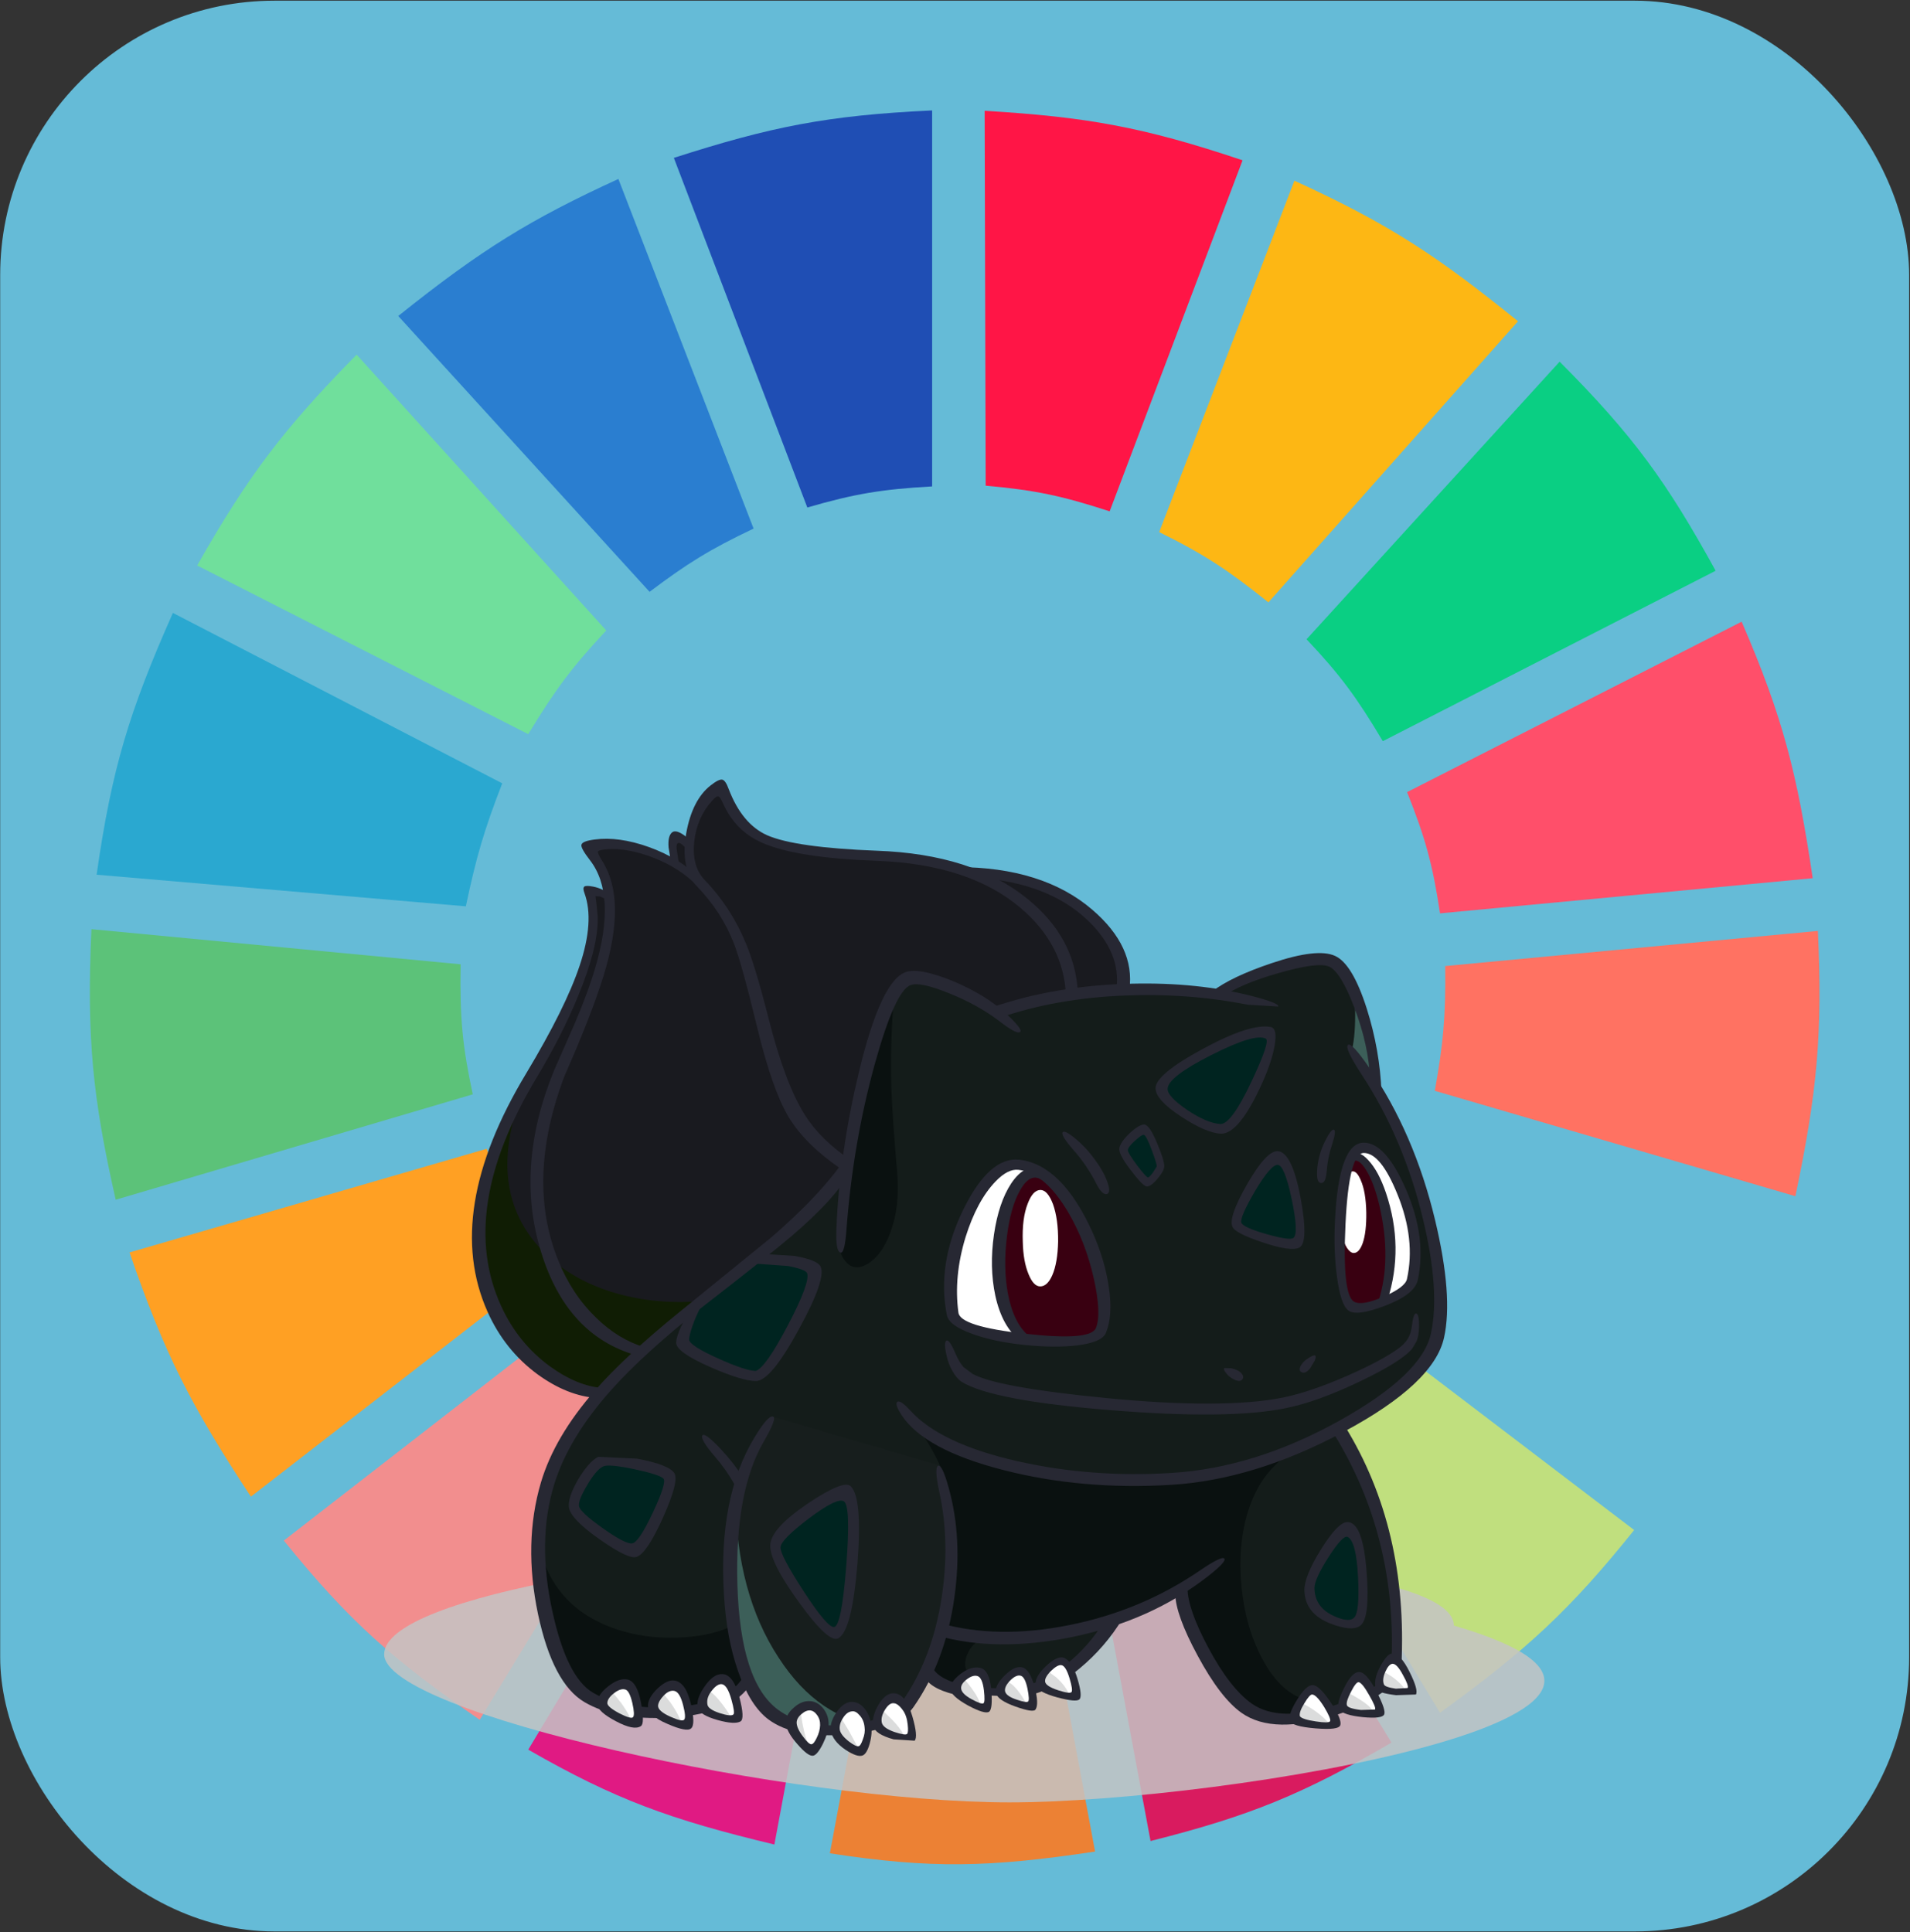 <svg width="686" height="694" viewBox="0 0 686 694" fill="none" xmlns="http://www.w3.org/2000/svg">
<rect x="0" y="0" width="686" height="694" fill="#333333" stroke="none"/>
<rect x="0.066" y="0.247" width="685.626" height="693.507" rx="98.51" fill="#65BBD7"/>
<g clip-path="url(#clip0)">
<path d="M289.961 182.29L242.022 56.706C276.833 45.528 296.989 41.44 334.787 39.666V174.717C316.822 175.724 306.979 177.346 289.961 182.29Z" fill="#1F4EB4"/>
<path d="M354.018 174.454L353.65 39.797C390.101 42.004 410.362 45.506 446.279 57.578L398.545 183.664C381.416 178.08 371.653 176.019 354.018 174.454Z" fill="#FF1546"/>
<path d="M416.342 191.124L464.903 64.909C499.429 80.662 516.577 92.264 545.216 115.395L455.564 216.368C441.545 205.162 433.161 199.422 416.342 191.124Z" fill="#FDB714"/>
<path d="M469.264 229.62L560.16 129.91C586.825 156.651 598.73 173.293 616.193 205.008L496.657 266.223C487.426 250.727 481.552 242.617 469.264 229.62Z" fill="#0ACF83"/>
<path d="M505.374 284.524L625.532 223.31C640.422 257.701 645.505 278.038 651.058 315.447L517.203 328.068C514.578 310.608 511.986 301.082 505.374 284.524Z" fill="#FF4F6A"/>
<path d="M515.333 391.807C518.33 375.04 519.285 365.297 519.068 347L652.923 334.379C654.585 371.065 652.759 391.913 644.83 429.671L515.333 391.807Z" fill="#FF7262"/>
<path d="M491.052 451.128C499.829 436.712 503.962 428.043 509.729 411.37L639.226 448.604C627.64 483.627 618.647 502.144 598.135 533.168L491.052 451.128Z" fill="#65BBD7"/>
<path d="M586.93 549.576L479.224 467.536C467.39 481.031 460.279 487.907 446.85 499.09L517.201 615.208C548.356 592.629 563.803 578.392 586.93 549.576Z" fill="#C0DF7E"/>
<path d="M499.77 625.936L429.418 510.449C414.155 518.162 405.216 521.976 388.328 527.488L413.231 661.277C448.909 652.282 467.869 644.508 499.77 625.936Z" fill="#D91B5F"/>
<path d="M322.957 532.537C340.703 533.699 350.654 533.352 368.405 531.275L393.308 665.063C355.245 670.798 334.33 671.269 298.054 665.694L322.957 532.537Z" fill="#EC8134"/>
<path d="M189.725 628.461L259.454 512.343C275.262 520.611 284.852 524.13 303.034 528.751L278.131 662.539C240.487 653.497 220.902 646.348 189.725 628.461Z" fill="#E01A83"/>
<path d="M101.939 553.362L208.401 470.691C220.272 484.66 227.993 491.324 242.643 502.245L172.291 617.732C141.497 596.447 125.726 582.782 101.939 553.362Z" fill="#F28E8E"/>
<path d="M90.112 537.585C68.936 505.433 59.053 486.4 46.531 449.866L174.783 412.632C181.188 429.882 186.046 439.218 195.95 455.546L90.112 537.585Z" fill="#FFA023"/>
<path d="M41.55 430.934C33.312 394.411 31.079 373.226 32.834 333.748L165.443 346.37C165.105 365.92 166.148 376.083 169.801 393.069L41.55 430.934Z" fill="#5CC279"/>
<path d="M34.702 314.185L167.312 325.544C170.991 308.148 173.749 298.465 180.386 281.369L62.096 220.154C46.374 255.614 40.141 276.145 34.702 314.185Z" fill="#2AA8D0"/>
<path d="M70.812 203.115C89.349 170.481 101.976 153.974 128.09 127.386L217.741 226.465C205.61 239.431 199.491 247.603 189.725 263.698L70.812 203.115Z" fill="#70DF9C"/>
<path d="M233.306 212.581C246.757 202.444 254.849 197.369 270.661 189.863L222.1 64.278C190.5 78.793 173.15 89.418 143.032 113.502L233.306 212.581Z" fill="#2A7ED0"/>
<path d="M522.167 583.891C630.527 615.414 439.731 647.397 362.581 647.397C285.432 647.397 137.979 615.539 137.979 594.194C137.979 572.849 249.776 555.841 326.926 555.841C404.075 555.841 522.167 562.546 522.167 583.891Z" fill="#C4C4C4" fill-opacity="0.85"/>
</g>
<path d="M404.355 355.344L217.409 500.564C215.483 500.778 212.62 500.295 208.821 499.114C204.058 497.61 199.536 495.382 195.255 492.429C183.055 484.052 175.67 472.024 173.101 456.345C170.586 441.311 172.887 425.175 180.004 407.939C182.359 402.247 185.249 396.368 188.673 390.3L194.934 379.749C200.018 370.675 204.219 361.707 207.536 352.848C213.048 338.028 214.547 327.074 212.031 319.986L214.6 320.308C216.527 320.684 218.078 321.382 219.256 322.402C219.095 320.684 218.64 318.671 217.891 316.362C216.339 311.636 214.118 307.663 211.229 304.441L219.898 303.233C227.229 303.287 234.667 305.381 242.212 309.516L241.651 305.086C241.437 302.079 241.731 300.414 242.534 300.092C243.764 299.609 245.53 300.79 247.831 303.636C247.885 301.273 248.393 298.589 249.356 295.582C251.229 289.675 254.386 285.218 258.828 282.211L263.243 290.346C267.363 296.199 272.393 300.253 278.333 302.508C283.524 304.549 295.297 306.106 313.651 307.18C331.417 308.254 343.939 310.455 351.217 313.784L358.923 314.429C365.184 315.234 370.963 316.711 376.261 318.859C393.331 325.785 402.696 337.947 404.355 355.344Z" fill="#191A1F"/>
<path d="M178.636 472.132C166.543 449.258 169.432 422.974 187.305 393.281C178.262 417.283 181.312 436.479 196.456 450.869C203.038 457.098 211.333 461.662 221.339 464.561C231.132 467.353 241.513 468.266 252.483 467.3L215.078 501.208C209.62 500.725 203.546 498.067 196.857 493.235C189.205 487.597 183.132 480.563 178.636 472.132Z" fill="#101D04"/>
<path d="M477.719 344.712C482.481 346.806 486.629 353.921 490.16 366.056C493.318 377.064 494.388 384.85 493.371 389.414C499.686 396.77 505.839 411.133 511.833 432.504C518.629 456.452 519.779 473.876 515.284 484.777C513.84 488.267 509.612 493.019 502.602 499.033C495.324 505.369 488.127 510.255 481.01 513.692L484.622 519.571C487.512 524.726 490.107 530.283 492.408 536.244C499.739 555.467 502.789 575.387 501.558 596.006C501.184 602.557 495.779 607.927 485.344 612.115C475.123 616.142 464.234 617.485 452.675 616.142C448.769 615.605 443.605 611.014 437.183 602.369C429.852 592.328 425.491 581.911 424.099 571.119C414.307 576.81 406.039 580.65 399.296 582.636L397.209 586.18C395.39 589.08 393.25 591.765 390.788 594.235C383.029 602.181 373.851 606.611 363.256 607.524C352.714 608.437 344.527 607.605 338.694 605.027C336.874 604.222 335.376 603.282 334.199 602.208L333.075 600.839L268.94 603.014L262.358 608.813C256.472 612.733 249.676 614.8 241.97 615.015C231.428 615.337 223.134 614.37 217.087 612.115C209.488 609.216 204.084 603.927 200.873 596.248C196.217 585.187 193.756 572.515 193.488 558.232C193.114 539.653 197.261 524.457 205.93 512.644C214.278 501.261 225.167 489.663 238.599 477.85C242.345 474.574 252.539 466.252 269.181 452.882C277.69 446.116 285.262 439.565 291.897 433.229C298.64 426.786 302.734 422.168 304.178 419.376C305.73 408.69 307.764 397.844 310.279 386.836C315.362 364.821 320.286 353.062 325.048 351.558C329.811 350.109 336.821 351.639 346.078 356.149C350.681 358.458 354.801 360.875 358.44 363.398L363.898 361.465C368.714 360.015 373.985 358.78 379.711 357.76C398.012 354.592 417.437 354.404 437.986 357.196C441.09 353.867 447.939 350.646 458.535 347.531C468.755 344.524 475.15 343.585 477.719 344.712Z" fill="#141C1A"/>
<path d="M492.246 376.768L493.852 389.414L485.584 377.091C486.44 373.493 486.815 368.634 486.708 362.512L486.226 354.458C488.688 359.774 490.694 367.211 492.246 376.768Z" fill="#3C5F59"/>
<path d="M308.431 391.025C312.766 371.05 317.02 359.506 321.194 356.392C320.177 367.99 319.829 379.454 320.15 390.783C320.364 397.442 321.06 407.59 322.237 421.229C322.933 429.337 322.104 436.532 319.749 442.814C317.662 448.291 314.933 452.023 311.562 454.01C308.244 455.943 305.515 455.513 303.374 452.721C301.073 449.66 300.297 444.398 301.047 436.935C302.545 422.061 305.006 406.758 308.431 391.025Z" fill="#0A1110"/>
<path d="M453.318 595.766C457.439 603.498 462.362 608.331 468.088 610.264L465.037 616.385C456.957 617.996 449.813 615.875 443.606 610.022C436.167 602.881 429.585 589.913 423.86 571.12C414.602 576.758 404.328 580.973 393.037 583.765C381.906 586.557 368.528 588.249 352.902 588.839C350.441 589.645 348.648 591.363 347.524 593.994C346.401 596.518 346.374 598.8 347.444 600.84L342.949 606.156L333.317 600.276C333.584 598.451 335.083 593.001 337.812 583.926C340.487 575.227 342.173 567.683 342.869 561.294C344.902 542.178 339.604 524.888 326.976 509.424C338.213 520.754 357.906 527.868 386.053 530.768C416.127 533.828 441.679 531.09 462.71 522.552C455.967 526.902 451.151 533.667 448.261 542.849C445.693 551.118 444.917 560.273 445.933 570.314C446.95 579.98 449.412 588.463 453.318 595.766Z" fill="#0A1110"/>
<path d="M192.684 549.534C194.985 568.381 205.259 580.489 223.507 585.859C230.517 587.899 237.902 588.651 245.661 588.114C252.725 587.631 258.531 586.234 263.08 583.926L268.939 603.739C264.765 607.82 259.146 611.015 252.083 613.324C237.955 617.942 223.748 615.928 209.46 607.283C202.557 603.095 197.607 592.463 194.611 575.388C193.647 569.643 193.005 563.817 192.684 557.91C192.417 552.97 192.417 550.178 192.684 549.534Z" fill="#0A1110"/>
<path d="M364.538 418.249C366.625 417.873 368.846 418.222 371.201 419.296C363.12 425.524 358.893 435.082 358.518 447.969C358.144 459.728 360.819 470.763 366.545 481.072C355.307 479.837 347.388 477.26 342.786 473.34C341.448 472.159 340.886 468.857 341.1 463.433C341.314 457.795 342.304 451.889 344.07 445.714C348.672 429.283 355.495 420.128 364.538 418.249Z" fill="white"/>
<path d="M392.311 448.935C394.826 455.701 396.378 461.795 396.967 467.219C397.609 473.018 396.967 476.884 395.04 478.817C393.756 480.105 390.304 480.991 384.685 481.475C378.96 481.904 372.913 481.77 366.545 481.072C360.819 470.762 358.143 459.728 358.518 447.969C358.892 435.082 363.12 425.524 371.2 419.295C379.174 423 386.211 432.88 392.311 448.935Z" fill="#390011"/>
<path d="M486.309 414.222C492.998 419.699 496.985 427.887 498.269 438.787C499.072 445.607 498.751 455.191 497.306 467.541C494.952 468.454 492.677 469.071 490.483 469.394C488.236 469.77 486.55 469.77 485.426 469.394C482.269 468.373 480.691 460.265 480.691 445.07C480.637 429.552 482.51 419.269 486.309 414.222Z" fill="#390011"/>
<path d="M486.308 414.22C487.271 412.878 488.288 412.099 489.358 411.885C494.549 410.757 499.579 417.12 504.448 430.973C509.211 444.719 510.147 454.546 507.258 460.452C505.92 463.244 502.602 465.607 497.304 467.54C498.749 455.19 499.07 445.605 498.268 438.786C496.983 427.886 492.997 419.697 486.308 414.22Z" fill="white"/>
<path d="M439.19 406.005C437.638 406.596 433.598 404.958 427.07 401.092C420.22 397.118 416.929 393.87 417.197 391.346C417.571 388.017 423.11 383.426 433.812 377.573C444.675 371.667 451.899 369.492 455.485 371.049C457.786 372.016 456.582 377.708 451.873 388.124C447.11 398.595 442.883 404.555 439.19 406.005Z" fill="#002420"/>
<path d="M403.471 412.933C403.311 412.235 404.113 410.919 405.879 408.986C407.699 407 409.331 405.818 410.776 405.442L412.542 407.939C414.04 410.463 415.538 414.007 417.037 418.571L415.993 421.068C414.976 422.893 413.719 424.155 412.22 424.853L408.368 421.148C405.692 418.195 404.06 415.457 403.471 412.933Z" fill="#002420"/>
<path d="M465.517 430.492C467.176 439.996 467.31 445.312 465.918 446.439C464.688 447.46 460.942 447.057 454.681 445.231C448.366 443.406 444.781 441.634 443.925 439.915C444.192 435.942 446.226 430.975 450.025 425.015C453.932 419.055 457.089 416.075 459.497 416.075C461.851 416.075 463.858 420.88 465.517 430.492Z" fill="#002420"/>
<path d="M470.335 570.556C470.121 567.495 471.994 563.119 475.954 557.427C479.807 551.843 482.589 549.158 484.302 549.373C486.87 549.641 488.636 555.038 489.599 565.562C490.509 576.14 489.68 581.858 487.111 582.718C484.275 583.684 480.877 583.147 476.917 581.107C472.368 578.69 470.174 575.173 470.335 570.556Z" fill="#002420"/>
<path d="M215.883 525.292L229.128 525.855C235.067 527.037 238.492 528.352 239.402 529.802C240.9 532.218 239.91 537.319 236.432 545.105C233.007 552.837 230.118 556.811 227.763 557.025C225.73 557.187 221.609 555.146 215.402 550.904C209.141 546.662 206.037 543.709 206.091 542.044C206.144 539.897 207.188 536.836 209.221 532.863C211.469 528.406 213.689 525.882 215.883 525.292Z" fill="#002420"/>
<path d="M292.218 456.264C293.609 458.68 291.362 465.392 285.476 476.4C279.589 487.407 275.067 493.26 271.91 493.958C269.021 494.656 264.311 493.394 257.783 490.172C251.629 487.219 247.535 484.508 245.502 482.038C244.86 481.232 245.288 478.87 246.786 474.95L249.194 469.231L259.95 460.694C267.228 454.948 271.295 451.968 272.151 451.753L282.185 452.639C288.071 453.66 291.415 454.868 292.218 456.264Z" fill="#002420"/>
<path d="M373.691 427.43C375.403 427.43 376.901 429.122 378.186 432.504C379.47 436.102 380.085 440.586 380.032 445.955C379.925 451.056 379.229 455.083 377.945 458.037C376.768 460.721 375.323 462.064 373.61 462.064C372.005 462.064 370.614 460.614 369.436 457.714C368.152 454.654 367.456 450.788 367.349 446.116C367.135 440.478 367.724 435.887 369.115 432.343C370.346 429.068 371.871 427.43 373.691 427.43Z" fill="white"/>
<path d="M482.533 429.202L484.138 421.953C484.78 421.094 485.396 420.691 485.984 420.745C486.948 420.799 487.857 421.846 488.714 423.886C489.944 426.625 490.613 430.491 490.72 435.484C490.774 440.21 490.346 443.888 489.436 446.519C488.58 448.881 487.51 450.063 486.225 450.063C485.423 450.063 484.62 449.472 483.817 448.291C482.961 447.002 482.372 445.311 482.051 443.216C481.409 439.511 481.57 434.84 482.533 429.202Z" fill="white"/>
<path d="M448.341 360.901C433.678 358.055 418.829 356.955 403.792 357.599C387.631 358.243 372.781 360.874 359.243 365.492C358.761 365.653 358.092 365.116 357.236 363.881C356.326 362.646 356.112 361.921 356.594 361.707C371.952 356.498 388.594 353.706 406.521 353.33C422.253 352.954 436.622 354.431 449.625 357.76C456.261 359.478 459.418 360.74 459.097 361.546L448.341 360.901Z" fill="#272833"/>
<path d="M491.685 383.373C502.548 399.159 510.468 417.469 515.444 438.303C519.779 456.452 520.849 470.493 518.655 480.427C516.247 491.435 504.26 502.711 482.695 514.255C461.29 525.746 440.608 532.109 420.647 533.344C399.296 534.633 379.202 532.861 360.366 528.028C341.529 523.195 329.382 516.671 323.924 508.456C322.158 505.771 321.596 504.134 322.238 503.543C322.934 502.952 324.513 503.999 326.974 506.684C334.198 514.631 347.068 520.699 365.583 524.887C383.189 528.86 401.57 530.256 420.728 529.075C440.741 527.84 460.942 521.531 481.33 510.147C500.916 499.194 511.779 488.83 513.919 479.058C516.167 468.909 515.23 455.217 511.11 437.981C506.508 418.704 499.15 401.361 489.036 385.95C484.862 379.56 483.23 376.017 484.14 375.318C484.996 374.62 487.511 377.305 491.685 383.373Z" fill="#272833"/>
<path d="M305.701 420.262C302.169 426.92 295.026 434.84 284.27 444.022C277.848 449.445 267.039 458.037 251.841 469.796C237.981 480.857 227.279 490.603 219.734 499.033C209.352 510.631 202.449 522.041 199.024 533.264C194.904 546.741 194.69 561.883 198.382 578.69C201.807 594.53 206.677 604.303 212.991 608.008C219.787 611.981 228.938 613.726 240.443 613.243C252.323 612.76 260.537 609.968 265.085 604.867C272.096 596.973 274.825 584.194 273.273 566.528C271.667 548.486 266.209 534.096 256.898 523.357C253.259 519.115 251.707 516.538 252.242 515.625C252.778 514.712 255.052 516.403 259.065 520.699C270.784 533.317 277.313 548.755 278.651 567.011C279.882 584.355 276.269 597.779 267.815 607.283C262.731 613.028 253.58 616.25 240.363 616.948C227.573 617.646 217.433 615.794 209.941 611.391C202.342 606.934 196.777 596.41 193.245 579.818C189.66 562.743 190.008 546.956 194.289 532.458C197.553 521.505 204.001 510.524 213.633 499.516C220.643 491.462 230.784 482.038 244.055 471.246L276.965 444.505C288.845 434.25 297.701 424.826 303.534 416.235C303.802 415.859 304.283 416.315 304.979 417.604C305.728 418.946 305.969 419.832 305.701 420.262Z" fill="#272833"/>
<path d="M325.37 349.142C328.688 348.069 334.28 349.142 342.146 352.364C350.066 355.64 356.568 359.64 361.652 364.365C365.665 368.124 367.217 370.245 366.307 370.728C365.451 371.265 362.989 369.949 358.923 366.781C353.678 362.808 347.605 359.452 340.702 356.714C333.959 353.975 329.437 353.009 327.136 353.814C323.39 355.049 319.056 364.58 314.133 382.407C308.942 401.254 305.571 421.014 304.019 441.686C303.591 447.647 302.842 450.385 301.771 449.902C300.648 449.419 300.193 446.6 300.407 441.445C301.103 423.564 303.778 404.851 308.434 385.306C313.731 363.184 319.377 351.129 325.37 349.142Z" fill="#272833"/>
<path d="M435.417 356.07C440.073 352.526 447.217 349.144 456.849 345.922C467.712 342.271 475.257 341.411 479.485 343.345C483.659 345.224 487.458 351.533 490.883 362.272C494.04 372.259 495.806 382.3 496.18 392.395C496.18 392.878 495.512 392.368 494.174 390.865C492.782 389.361 492.087 388.341 492.087 387.804C491.766 379.643 489.893 371.051 486.468 362.03C483.204 353.439 480.18 348.499 477.398 347.211C474.776 346.029 468.782 346.781 459.417 349.466C449.946 352.151 443.203 355.023 439.19 358.084C438.815 358.406 437.986 358.245 436.702 357.601C435.471 356.903 435.043 356.392 435.417 356.07Z" fill="#272833"/>
<path d="M438.388 403.751C441.011 403.697 444.676 398.677 449.385 388.69C454.041 378.863 455.78 373.655 454.603 373.064C451.981 371.722 445.479 373.682 435.097 378.944C424.662 384.206 419.418 388.26 419.365 391.106C419.311 392.878 421.612 395.375 426.268 398.596C431.03 401.818 435.071 403.536 438.388 403.751ZM431.967 376.769C443.365 370.594 451.499 367.963 456.369 368.876C458.027 369.198 458.509 371.4 457.813 375.481C457.171 379.239 455.726 383.642 453.479 388.69C447.86 401.254 442.83 407.429 438.388 407.215C434.857 407 430.148 404.959 424.261 401.093C418.107 397.066 415.03 393.656 415.03 390.864C415.03 387.589 420.676 382.891 431.967 376.769Z" fill="#272833"/>
<path d="M415.428 419.055C415.589 418.626 415 416.639 413.662 413.095C412.325 409.497 411.361 407.672 410.773 407.618C410.291 407.564 409.221 408.289 407.562 409.793C405.903 411.296 405.074 412.424 405.074 413.176C405.127 413.874 406.251 415.699 408.445 418.653C410.639 421.498 411.923 422.921 412.298 422.921C412.619 422.921 413.181 422.384 413.984 421.31L415.428 419.055ZM415.589 410.598C417.248 414.572 418.104 417.283 418.157 418.733C418.211 419.914 417.355 421.525 415.589 423.566C413.769 425.66 412.405 426.492 411.495 426.062C410.425 425.579 408.579 423.592 405.957 420.102C403.121 416.397 401.809 413.847 402.024 412.451C402.238 411.001 403.495 409.175 405.796 406.974C408.097 404.88 409.836 403.859 411.014 403.913C412.244 404.021 413.769 406.249 415.589 410.598Z" fill="#272833"/>
<path d="M458.937 418.409C457.278 418.302 454.549 421.443 450.749 427.833C447.057 434.169 445.425 437.954 445.853 439.189C446.281 440.317 449.304 441.686 454.923 443.297C460.596 444.908 463.833 445.337 464.636 444.585C465.867 443.404 465.626 438.76 463.913 430.652C462.201 422.597 460.542 418.516 458.937 418.409ZM448.02 425.175C452.676 417.12 456.341 413.227 459.017 413.496C462.388 413.818 465.091 419.402 467.124 430.249C469.104 441.042 468.943 447.002 466.642 448.129C464.662 449.15 460.301 448.532 453.559 446.277C446.923 444.075 443.284 442.196 442.642 440.639C441.625 438.33 443.418 433.175 448.02 425.175Z" fill="#272833"/>
<path d="M345.997 434.439C352.258 421.713 358.974 415.753 366.145 416.558C376.259 417.74 384.954 426.304 392.232 442.251C395.282 449.017 397.289 455.702 398.252 462.307C399.269 469.18 398.921 474.657 397.209 478.737C396.299 480.993 392.874 482.496 386.934 483.248C381.476 483.892 375.135 483.838 367.911 483.087C360.633 482.335 354.426 481.019 349.288 479.14C343.616 477.153 340.539 474.871 340.058 472.294C337.649 460.051 339.629 447.433 345.997 434.439ZM383.724 435.566C378.105 426.009 372.111 420.881 365.743 420.183C363.228 419.914 360.499 421.31 357.556 424.371C353.115 428.989 349.529 435.647 346.8 444.346C343.91 453.796 343.054 462.844 344.231 471.489C344.66 474.818 352.66 477.341 368.232 479.06C383.804 480.832 392.259 480.16 393.597 477.046C394.988 473.663 394.747 467.757 392.874 459.327C390.894 450.521 387.844 442.6 383.724 435.566Z" fill="#272833"/>
<path d="M501.958 429.122C497.944 419.134 493.904 414.141 489.837 414.141C486.252 414.141 484.058 422.651 483.255 439.673C482.452 456.587 483.469 465.876 486.305 467.541C488.178 468.614 491.71 468.024 496.901 465.769C502.091 463.513 504.901 461.392 505.329 459.406C507.416 449.902 506.292 439.807 501.958 429.122ZM479.483 438.303C480.392 419.725 483.844 410.436 489.837 410.436C495.028 410.436 500.058 415.993 504.928 427.108C510.011 438.814 511.429 449.741 509.182 459.889C508.379 463.325 504.419 466.386 497.302 469.071C490.399 471.702 486.011 472.212 484.138 470.601C482.372 469.151 481.061 465.178 480.205 458.681C479.349 452.452 479.108 445.66 479.483 438.303Z" fill="#272833"/>
<path d="M271.27 450.224L285.317 451.11C290.775 452.077 293.905 453.338 294.708 454.896C296.153 457.849 293.531 465.42 286.842 477.609C280.153 489.905 275.042 496.053 271.51 496.053C268.139 496.053 262.627 494.362 254.975 490.979C246.895 487.435 242.854 484.535 242.854 482.28C242.854 480.992 243.443 479.059 244.62 476.481L248.473 468.91C248.741 468.481 249.463 468.212 250.641 468.105C251.871 468.051 252.353 468.239 252.085 468.668C250.641 471.353 249.49 473.957 248.634 476.481C247.885 478.683 247.51 480.267 247.51 481.233C247.724 482.683 251.176 484.911 257.865 487.918C264.393 490.872 268.915 492.375 271.43 492.429C273.785 491.677 277.637 486.2 282.989 475.998C288.34 465.796 290.641 459.567 289.892 457.312C289.464 456.399 287.163 455.54 282.989 454.735L270.547 453.849C270.012 453.902 269.878 453.312 270.146 452.077C270.413 450.895 270.788 450.278 271.27 450.224Z" fill="#272833"/>
<path d="M216.605 526.74C214.946 527.546 213.046 529.774 210.906 533.425C208.765 537.023 207.775 539.52 207.936 540.916C208.15 542.366 210.986 545.023 216.444 548.89C221.903 552.756 225.434 554.581 227.04 554.366C228.645 554.152 231.133 550.447 234.505 543.251C237.876 536.056 239.134 532.002 238.277 531.09C237.314 530.123 233.809 528.995 227.762 527.707C221.608 526.418 217.889 526.096 216.605 526.74ZM207.695 531.331C210.21 527.143 212.591 524.458 214.839 523.277L228.725 523.921C236.431 525.371 240.926 527.116 242.21 529.156C243.388 531.036 242.05 536.298 238.197 544.943C234.344 553.534 231.187 558.286 228.725 559.199C226.852 559.951 222.438 557.883 215.481 552.997C208.417 548.057 204.698 544.191 204.324 541.399C204.056 538.983 205.18 535.627 207.695 531.331Z" fill="#272833"/>
<path d="M472.1 570.396V570.476C472.207 574.933 474.375 578.181 478.602 580.222C482.402 582.048 484.97 582.343 486.308 581.108C487.699 579.819 488.181 574.933 487.753 566.449C487.325 557.804 486.067 552.998 483.98 552.032C482.856 551.549 480.582 553.965 477.157 559.281C473.786 564.597 472.1 568.302 472.1 570.396ZM474.428 556.542C478.549 549.938 481.733 546.662 483.98 546.716C487.619 546.77 489.893 552.596 490.803 564.194C491.713 575.577 490.964 582.155 488.555 583.927C486.576 585.43 482.963 585.162 477.719 583.121C471.726 580.759 468.649 576.812 468.488 571.282C468.435 567.952 470.415 563.039 474.428 556.542Z" fill="#272833"/>
<path d="M509.664 476.641C509.611 478.735 509.317 480.453 508.781 481.796L507.176 484.453C504.554 487.568 498.293 491.488 488.393 496.213C478.172 501.099 469.316 504.294 461.824 505.797C448.179 508.59 427.229 508.831 398.974 506.522C370.72 504.267 352.873 500.884 345.435 496.374C344.204 495.568 343.081 494.253 342.064 492.427C341.154 490.87 340.485 489.152 340.057 487.272C339.254 483.89 339.201 481.983 339.897 481.554C340.592 481.124 341.689 482.682 343.188 486.225C344.097 488.32 345.061 489.93 346.077 491.058L349.288 493.474C355.281 496.75 371.308 499.649 397.369 502.173C425.57 504.911 446.814 504.831 461.102 501.931C467.523 500.589 475.149 497.985 483.979 494.119C492.166 490.521 498.293 487.246 502.36 484.292C503.858 483.165 504.955 482.01 505.651 480.829C506.4 479.594 506.882 478.091 507.096 476.319C507.47 473.097 508.006 471.593 508.701 471.808C509.397 472.077 509.718 473.688 509.664 476.641Z" fill="#272833"/>
<path d="M387.979 410.516C389.852 412.234 391.671 414.328 393.437 416.798C395.31 419.375 396.648 421.711 397.45 423.805C398.628 426.812 398.681 428.503 397.611 428.879C396.487 429.201 395.23 428.02 393.838 425.335C391.537 420.771 388.728 416.637 385.41 412.932C382.306 409.334 381.076 407.24 381.718 406.649C382.414 406.059 384.5 407.348 387.979 410.516Z" fill="#272833"/>
<path d="M478.439 411.08C477.423 414.034 476.78 417.202 476.513 420.584C476.299 423.538 475.63 424.987 474.506 424.934C473.382 424.934 472.901 423.484 473.061 420.584C473.222 417.041 474.132 413.55 475.79 410.114C477.289 407.053 478.386 405.603 479.082 405.765C479.724 405.979 479.51 407.751 478.439 411.08Z" fill="#272833"/>
<path d="M443.203 495.49C442.026 494.899 441.089 494.148 440.394 493.235C439.698 492.376 439.457 491.758 439.671 491.382L442.16 491.463C443.711 491.785 444.862 492.295 445.611 492.993C446.574 493.96 446.762 494.792 446.173 495.49C445.584 496.188 444.594 496.188 443.203 495.49Z" fill="#272833"/>
<path d="M470.573 491.462C469.449 492.858 468.432 493.341 467.523 492.912C466.613 492.482 466.56 491.596 467.362 490.254C467.951 489.287 468.887 488.428 470.172 487.677C471.349 486.925 472.098 486.683 472.419 486.952C472.633 487.166 472.58 487.73 472.259 488.643L470.573 491.462Z" fill="#272833"/>
<path d="M374.091 419.699C374.572 419.86 374.786 420.638 374.733 422.035C374.679 423.431 374.438 423.994 374.01 423.726C371.281 422.008 368.713 423.323 366.304 427.673C364.057 431.646 362.505 437.15 361.649 444.184C360.739 451.433 360.846 458.198 361.97 464.481C363.308 471.622 365.796 476.723 369.435 479.784C369.863 480.106 369.595 480.589 368.632 481.234C367.669 481.824 366.973 481.959 366.545 481.636C362.157 478.361 359.134 472.938 357.475 465.367C356.03 458.547 355.87 451.245 356.993 443.459C358.117 435.781 360.177 429.659 363.174 425.095C366.438 420.209 370.077 418.41 374.091 419.699Z" fill="#272833"/>
<path d="M484.942 414.867C486.815 413.417 488.982 414.035 491.444 416.72C493.905 419.351 496.019 423.27 497.785 428.479C502.173 441.527 502.36 454.36 498.347 466.978C498.186 467.462 497.571 467.811 496.501 468.025C495.43 468.187 494.949 468.025 495.056 467.542C498.32 457.34 498.427 445.769 495.377 432.828C494.146 427.62 492.621 423.512 490.802 420.505C488.982 417.444 487.323 416.317 485.825 417.122C485.397 417.391 485.049 417.149 484.781 416.397C484.514 415.699 484.567 415.189 484.942 414.867Z" fill="#272833"/>
<path d="M479.002 514.901C478.735 514.471 479.296 513.827 480.688 512.968C482.026 512.055 482.802 511.813 483.016 512.243C498.213 536.889 504.982 565.643 503.324 598.504C503.163 601.565 500.835 604.733 496.34 608.009C492.059 611.123 486.761 613.727 480.447 615.821C465.142 620.869 453.637 620.681 445.932 615.257C440.848 611.66 435.577 604.787 430.119 594.638C424.874 584.92 422.199 577.536 422.092 572.489C422.092 572.006 422.841 571.469 424.339 570.878L426.507 570.637C426.614 575.63 429.102 582.691 433.972 591.819C439.162 601.538 444.38 608.25 449.624 611.955C456.313 616.627 466.4 616.761 479.885 612.358C485.343 610.586 489.945 608.384 493.691 605.753C497.598 603.069 499.604 600.599 499.711 598.343C501.263 567.63 494.36 539.815 479.002 514.901Z" fill="#272833"/>
<path d="M434.133 565.964C420.273 576.864 403.738 584.247 384.527 588.114C366.708 591.657 350.788 591.469 336.767 587.55C336.286 587.389 336.206 586.556 336.527 585.053C336.794 583.603 337.169 582.932 337.65 583.039C351.403 586.905 366.788 587.147 383.805 583.764C401.089 580.328 416.768 573.804 430.842 564.192C436.193 560.541 439.163 559.091 439.752 559.843C440.287 560.541 438.414 562.581 434.133 565.964Z" fill="#272833"/>
<path d="M396.645 582.235C396.913 581.805 398.144 581.429 400.338 581.107L403.227 581.349C399.053 588.222 393.89 594.209 387.736 599.31C380.672 605.162 373.742 608.518 366.946 609.378L342.866 608.653C336.551 607.095 332.832 604.733 331.708 601.565C331.548 601.082 331.949 600.276 332.912 599.149C333.822 597.967 334.357 597.618 334.518 598.102C335.588 601.108 338.879 603.364 344.391 604.867C350.384 606.532 357.742 606.827 366.464 605.753C371.548 605.109 376.926 602.558 382.598 598.102C388.217 593.698 392.9 588.409 396.645 582.235Z" fill="#272833"/>
<path d="M209.863 318.455C210.291 318.133 211.334 318.133 212.993 318.455C215.562 318.938 217.809 320.093 219.736 321.918C220.164 322.241 220.19 322.751 219.816 323.449C219.495 324.093 219.12 324.254 218.692 323.932C217.568 322.965 216.471 322.321 215.401 321.999L213.876 321.918L214.197 324.496L214.679 329.328C214.839 336.631 212.458 346.189 207.535 358.002C203.682 367.398 198.732 377.117 192.685 387.158C173.635 418.892 169.434 446.277 180.083 469.312C184.096 478.011 189.849 485.125 197.341 490.656C203.976 495.489 210.344 498.12 216.445 498.549C216.926 498.603 216.846 499.22 216.204 500.402C215.615 501.637 215.053 502.227 214.518 502.174C207.401 501.69 200.284 498.871 193.167 493.717C185.247 487.918 179.227 480.4 175.106 471.165C164.404 447.216 169.033 418.677 188.993 385.547C198.411 369.868 204.806 356.981 208.177 346.887C211.762 336.201 212.351 327.53 209.943 320.871C209.461 319.636 209.434 318.831 209.863 318.455Z" fill="#272833"/>
<path d="M251.443 315.636C251.818 316.012 251.818 316.603 251.443 317.408C251.069 318.267 250.694 318.509 250.319 318.133C246.306 313.945 241.089 310.589 234.667 308.065C228.62 305.756 223.189 304.736 218.373 305.004C216.125 305.165 214.921 305.461 214.761 305.89C214.6 306.266 215.135 307.421 216.366 309.354C222.199 318.589 222.359 332.228 216.848 350.27C213.851 359.935 209.169 371.962 202.801 386.353C193.382 411.214 192.633 433.39 200.553 452.881C203.817 460.936 208.339 467.755 214.118 473.339C219.47 478.548 225.249 482.065 231.456 483.89C231.884 483.998 231.563 484.535 230.493 485.501C229.423 486.414 228.647 486.817 228.165 486.709C211.737 481.877 200.473 469.581 194.372 449.821C188.004 429.363 189.556 407.562 199.028 384.42L206.092 368.392C209.463 360.552 212.005 353.706 213.717 347.853C218.961 330.241 218.346 317.274 211.871 308.951C209.677 306.105 208.66 304.279 208.821 303.474C208.981 302.561 210.587 301.917 213.637 301.541C219.363 300.789 225.784 301.675 232.901 304.199C240.446 306.884 246.627 310.696 251.443 315.636Z" fill="#272833"/>
<path d="M245.825 300.091L248.795 302.507C249.116 302.883 249.036 303.662 248.554 304.843C248.072 305.971 247.671 306.346 247.35 305.971L245.664 303.957C244.701 302.99 243.979 302.615 243.497 302.829C243.069 303.044 242.908 303.742 243.015 304.924L243.738 309.514C243.845 309.944 243.417 310.159 242.454 310.159C241.49 310.105 240.982 309.837 240.928 309.353L240.126 304.36C239.912 301.621 240.34 299.822 241.41 298.963C242.32 298.265 243.791 298.641 245.825 300.091Z" fill="#272833"/>
<path d="M368.954 322.805C380.46 332.094 386.507 343.317 387.095 356.472C387.149 357.009 386.453 357.412 385.008 357.68C383.563 358.002 382.841 357.895 382.841 357.358C382.306 345.33 376.901 334.94 366.627 326.188C354.265 315.664 336.981 309.999 314.773 309.193C295.776 308.495 282.184 306.374 273.997 302.83C267.361 299.985 262.572 295.179 259.629 288.413C258.987 286.964 258.452 286.185 258.023 286.078C257.542 285.916 256.766 286.453 255.696 287.688C252.11 291.662 249.997 296.521 249.354 302.267C248.712 308.173 249.943 312.764 253.047 316.04C259.308 322.483 264.258 330.081 267.896 338.833C270.144 344.256 272.873 353.304 276.084 365.976C279.99 381.387 284.298 392.851 289.007 400.368C292.806 406.436 298.372 411.913 305.703 416.799C306.024 416.96 305.81 417.739 305.061 419.135C304.365 420.477 303.803 421.014 303.375 420.745C293.957 414.517 287.188 407.912 283.067 400.932C279.268 394.488 275.602 384.018 272.07 369.52C268.271 353.787 265.435 343.558 263.562 338.833C260.672 331.37 256.311 324.604 250.478 318.536C246.304 314.187 244.966 307.77 246.465 299.287C247.91 291.286 250.826 285.567 255.214 282.131C257.194 280.574 258.585 279.876 259.388 280.037C260.191 280.198 260.967 281.326 261.716 283.42C264.927 291.796 269.529 297.327 275.522 300.011C282.265 302.965 295.375 304.817 314.854 305.569C337.757 306.374 355.79 312.12 368.954 322.805Z" fill="#272833"/>
<path d="M392.392 326.832C402.613 335.638 407.027 345.169 405.636 355.425C405.583 355.908 404.78 356.123 403.228 356.07C401.676 356.016 400.927 355.747 400.981 355.264C402.158 346.458 398.68 338.189 390.546 330.457C381.181 321.597 368.151 316.55 351.455 315.315C350.92 315.261 349.368 314.617 346.799 313.382C344.177 312.093 343.107 311.449 343.589 311.449C364.244 311.449 380.512 316.577 392.392 326.832Z" fill="#272833"/>
<path d="M265.651 534.391C268.54 523.061 272.58 514.577 277.771 508.939L337.25 526.336C342.441 546.204 342.949 565.131 338.775 583.119C336.26 593.804 332.327 603.335 326.976 611.712C324.086 616.276 318.2 619.283 309.317 620.733C299.952 622.29 290.935 621.35 282.266 617.914C275.952 615.444 271.002 609.403 267.416 599.792C264.099 591.039 262.306 580.542 262.038 568.299C261.771 556.325 262.975 545.022 265.651 534.391Z" fill="#171E1D"/>
<path d="M278.413 556.54C278.734 553.265 282.667 548.835 290.212 543.251C297.757 537.666 302.547 535.653 304.58 537.21C306.667 538.767 307.068 547.251 305.784 562.662C304.5 578.072 302.547 585.885 299.924 586.1C298.373 586.207 294.359 581.911 287.884 573.213C281.356 564.407 278.198 558.849 278.413 556.54Z" fill="#002420"/>
<path d="M264.125 537.774C264.392 560.81 269.556 580.006 279.616 595.363C289.249 610.236 301.289 618.425 315.737 619.928C309.851 621.432 303.483 621.915 296.633 621.378C282.934 620.304 273.703 614.612 268.941 604.303C264.178 594.047 261.957 579.872 262.278 561.776L264.125 537.774Z" fill="#3C5F59"/>
<path d="M274.316 517.8C267.36 529.774 264.202 546.93 264.845 569.267C265.54 592.517 270.41 607.471 279.453 614.129C285.607 618.64 293.848 620.439 304.176 619.526C314.129 618.613 320.711 615.874 323.922 611.31C331.2 600.947 335.962 588.436 338.21 573.777C340.243 560.568 339.976 548.004 337.407 536.083C336.123 530.123 335.962 526.928 336.926 526.499C337.889 526.069 339.173 528.754 340.778 534.553C344.096 546.634 344.765 559.709 342.785 573.777C340.645 589.08 335.748 602.209 328.096 613.163C324.136 618.801 315.949 622.103 303.534 623.07C291.387 623.982 282.236 622.184 276.082 617.673C271.641 614.398 267.975 608.599 265.085 600.276C262.303 592.329 260.617 583.201 260.028 572.891C258.584 549.48 262.276 530.553 271.105 516.109C274.209 511.007 276.35 508.564 277.527 508.779C278.758 508.94 277.687 511.947 274.316 517.8Z" fill="#272833"/>
<path d="M280.337 555.736C280.23 557.615 282.986 562.877 288.605 571.522C294.331 580.328 297.996 584.624 299.602 584.409C301.368 584.141 302.812 576.865 303.936 562.582C305.06 548.245 304.792 540.486 303.134 539.305C301.582 538.231 297.408 540.245 290.612 545.346C283.869 550.447 280.444 553.91 280.337 555.736ZM276.645 554.93C276.805 551.011 281.274 546.071 290.05 540.11C298.665 534.311 303.829 532.217 305.542 533.828C308.378 536.566 309.18 545.883 307.95 561.776C306.665 577.67 304.391 586.557 301.127 588.436C298.879 589.779 294.197 585.537 287.08 575.71C279.963 565.938 276.484 559.011 276.645 554.93Z" fill="#272833"/>
<path d="M216.125 611.874C215.857 611.069 216.874 609.699 219.175 607.766C221.53 605.833 223.295 604.947 224.473 605.108C226.613 605.377 228.085 607.713 228.887 612.116C229.637 616.196 229.69 618.532 229.048 619.123C228.299 619.821 226.212 619.391 222.787 617.834C219.095 616.17 216.874 614.183 216.125 611.874Z" fill="white"/>
<path d="M240.042 617.914C236.296 616.196 234.423 614.478 234.423 612.759C234.423 611.256 235.52 609.43 237.714 607.282C239.854 605.135 241.486 604.329 242.61 604.866C244.376 605.725 245.821 608.249 246.945 612.437C248.015 616.464 248.068 618.8 247.105 619.444C246.089 620.142 243.734 619.632 240.042 617.914Z" fill="white"/>
<path d="M252.646 613.001C252.271 610.209 253.288 607.632 255.696 605.269L259.469 602.531C261.449 603.39 263.001 605.967 264.124 610.263C265.141 614.129 265.382 616.384 264.847 617.029L258.506 616.867C254.76 615.955 252.806 614.666 252.646 613.001Z" fill="white"/>
<path d="M284.192 619.767C284.085 618.371 284.567 616.868 285.637 615.257C286.921 613.324 288.554 612.384 290.534 612.438C292.513 612.491 294.039 613.243 295.109 614.693C295.965 616.035 296.34 617.673 296.233 619.606C296.126 621.378 295.51 623.365 294.386 625.566C293.316 627.768 292.46 628.868 291.818 628.868C291.122 628.868 289.731 627.714 287.644 625.405C285.45 622.989 284.299 621.11 284.192 619.767Z" fill="white"/>
<path d="M300.165 621.538C300.005 618.907 300.727 616.733 302.333 615.015C303.617 613.565 304.901 612.84 306.186 612.84C307.149 612.84 308.273 613.565 309.557 615.015C310.841 616.518 311.644 618.021 311.965 619.525C312.179 620.491 311.938 622.156 311.242 624.519C310.547 627.042 309.717 628.546 308.754 629.029C307.791 629.566 306.186 628.975 303.938 627.257C301.53 625.485 300.272 623.579 300.165 621.538Z" fill="white"/>
<path d="M315.979 621.057C314.481 619.446 314.614 617.003 316.38 613.727C318.146 610.452 319.885 609.056 321.598 609.539C323.203 610.076 324.755 612.331 326.253 616.305C327.645 620.117 327.992 622.56 327.297 623.634C326.655 624.601 324.996 624.815 322.32 624.278C319.591 623.688 317.477 622.614 315.979 621.057Z" fill="white"/>
<path d="M343.269 606.397C343.054 605.269 344.098 603.873 346.399 602.208C348.647 600.598 350.279 600.007 351.295 600.436C353.061 601.242 354.212 603.497 354.747 607.202C355.282 610.8 355.068 612.813 354.105 613.243C353.142 613.672 351.242 613.162 348.406 611.712C345.356 610.102 343.643 608.33 343.269 606.397Z" fill="white"/>
<path d="M365.023 611.874C361.759 610.746 359.859 609.458 359.324 608.008C358.842 606.773 359.672 605.001 361.812 602.692C363.953 600.437 365.505 599.524 366.468 599.954C368.341 600.759 369.652 602.826 370.401 606.156C371.043 609.055 371.097 611.042 370.562 612.116L365.023 611.874Z" fill="white"/>
<path d="M373.771 605.188C373.128 603.899 374.038 602.047 376.5 599.631C378.908 597.268 380.647 596.301 381.717 596.731C382.948 597.268 384.152 599.228 385.329 602.611C386.453 605.94 386.747 607.98 386.212 608.732L380.112 608.571C376.58 607.712 374.466 606.584 373.771 605.188Z" fill="white"/>
<path d="M464.796 617.594C464.047 616.842 464.636 614.909 466.562 611.794C468.488 608.626 470.121 607.069 471.458 607.123C473.224 607.23 475.204 609.163 477.398 612.922C479.485 616.466 480.288 618.56 479.806 619.204C479.218 619.956 476.943 620.198 472.983 619.929C468.863 619.661 466.134 618.882 464.796 617.594Z" fill="white"/>
<path d="M482.293 613.162C481.544 612.356 482.026 610.343 483.738 607.121C485.397 603.899 486.842 602.342 488.073 602.45C489.25 602.557 490.909 604.436 493.049 608.088C495.083 611.685 495.912 613.887 495.537 614.692C495.056 615.498 493.103 615.793 489.678 615.578C486.039 615.363 483.577 614.558 482.293 613.162Z" fill="white"/>
<path d="M495.697 605.752C494.841 604.678 495.109 602.638 496.5 599.631C497.838 596.731 498.908 595.335 499.711 595.443C501.102 595.604 502.814 597.376 504.848 600.759C506.828 604.088 507.577 606.182 507.095 607.041C506.721 607.954 505.035 608.303 502.038 608.088C498.881 607.873 496.768 607.095 495.697 605.752Z" fill="white"/>
<path d="M219.576 607.283L223.108 611.713C225.463 614.988 226.774 617.539 227.041 619.365L221.423 616.465C217.73 614.371 215.991 612.868 216.205 611.955C216.419 611.042 217.061 609.995 218.132 608.814L219.576 607.283Z" fill="#DBDCDC"/>
<path d="M237.637 607.604L240.687 611.39C242.828 614.397 244.246 617.109 244.941 619.525C238.359 617.216 234.988 614.934 234.828 612.679C234.721 611.283 235.149 610.021 236.112 608.893L237.637 607.604Z" fill="#DBDCDC"/>
<path d="M262.84 617.592C259.415 616.84 256.954 616.089 255.455 615.337C253.743 614.531 252.78 613.538 252.566 612.357C252.352 611.337 252.566 610.155 253.208 608.813L254.251 607.122C255.696 607.82 257.462 609.538 259.549 612.276C261.315 614.639 262.412 616.411 262.84 617.592Z" fill="#DBDCDC"/>
<path d="M287.402 614.128L288.205 619.042C288.9 622.747 289.756 625.646 290.773 627.74L287.723 625.082C285.743 622.881 284.806 620.626 284.914 618.317C285.021 616.706 285.422 615.525 286.118 614.773C286.653 614.182 287.081 613.967 287.402 614.128Z" fill="#DBDCDC"/>
<path d="M301.851 616.707L304.902 621.701L308.915 629.111C307.417 628.627 305.918 627.929 304.42 627.017C301.423 625.191 300.032 623.231 300.246 621.137C300.46 619.096 300.781 617.754 301.209 617.11L301.851 616.707Z" fill="#DBDCDC"/>
<path d="M316.38 613.808L320.152 617.432C322.828 620.17 324.46 622.453 325.049 624.278L320.072 622.667C316.754 621.379 315.149 620.117 315.256 618.882L315.898 615.257L316.38 613.808Z" fill="#DBDCDC"/>
<path d="M345.917 602.771C346.398 603.094 347.415 604.302 348.967 606.396C350.893 609.027 351.964 611.148 352.178 612.759L346.398 610.02C344.9 609.108 344.124 607.953 344.071 606.557C344.017 605.537 344.311 604.597 344.954 603.738L345.917 602.771Z" fill="#DBDCDC"/>
<path d="M360.93 603.256L363.579 605.109C365.612 606.988 367.378 609.458 368.876 612.519L364.542 611.311C361.599 610.237 359.967 609.002 359.645 607.606C359.324 606.21 359.431 605.082 359.967 604.223L360.93 603.256Z" fill="#DBDCDC"/>
<path d="M376.017 600.033L379.308 602.449C381.662 604.544 383.268 606.718 384.124 608.973L379.549 608.329C376.338 607.524 374.438 606.316 373.85 604.705C373.529 603.953 373.662 603.013 374.251 601.886C374.786 600.812 375.375 600.194 376.017 600.033Z" fill="#DBDCDC"/>
<path d="M466.882 611.391C471.377 613.538 474.989 616.223 477.718 619.445L471.698 619.525C467.685 619.311 465.598 618.505 465.437 617.109C465.277 615.713 465.464 614.344 465.999 613.001L466.882 611.391Z" fill="#DBDCDC"/>
<path d="M483.657 607.928C484.567 608.196 486.092 609.002 488.232 610.344C491.122 612.116 492.915 613.807 493.61 615.418L487.992 615.177C484.192 614.747 482.266 613.915 482.212 612.68C482.105 611.498 482.319 610.344 482.854 609.216L483.657 607.928Z" fill="#DBDCDC"/>
<path d="M496.34 600.033L499.871 602.208C502.494 604.033 504.313 605.966 505.33 608.007L501.156 607.685C498.266 607.255 496.473 606.53 495.778 605.51C495.082 604.49 494.975 603.255 495.457 601.805L496.34 600.033Z" fill="#DBDCDC"/>
<path d="M463.268 618.076C462.84 616.519 463.696 614.022 465.837 610.585C467.977 607.095 469.823 605.323 471.375 605.27C472.927 605.216 475.094 607.256 477.877 611.391C480.606 615.418 481.783 618.157 481.409 619.606C481.088 620.895 478.091 621.298 472.419 620.814C466.746 620.331 463.696 619.418 463.268 618.076ZM468.486 611.794C467.148 613.941 466.613 615.499 466.88 616.465C467.415 617.217 469.315 617.834 472.579 618.318C475.737 618.801 477.449 618.774 477.717 618.237C477.984 617.646 477.262 615.928 475.549 613.082C473.73 610.183 472.312 608.706 471.295 608.652C470.706 608.599 469.77 609.646 468.486 611.794Z" fill="#272833"/>
<path d="M493.851 614.048C494.172 613.565 493.476 611.847 491.764 608.894C490.105 605.94 488.847 604.383 487.991 604.222C487.349 604.168 486.439 605.296 485.262 607.605C484.031 609.914 483.523 611.525 483.737 612.438C483.898 613.243 485.583 613.834 488.794 614.209L493.851 614.048ZM488.393 600.598C490.105 600.812 492.138 603.202 494.493 607.766C496.74 612.115 497.623 614.8 497.142 615.82C496.66 616.894 494.118 617.216 489.516 616.787C484.807 616.304 481.971 615.391 481.008 614.048C480.152 612.867 480.714 610.317 482.693 606.397C484.673 602.316 486.573 600.383 488.393 600.598Z" fill="#272833"/>
<path d="M497.543 600.518C496.741 602.343 496.58 603.847 497.062 605.028C497.276 605.672 498.694 606.182 501.316 606.558L505.57 606.317C505.891 605.78 505.329 604.223 503.885 601.645C502.44 598.907 501.182 597.564 500.112 597.618C499.202 597.725 498.346 598.692 497.543 600.518ZM495.777 598.504C497.436 595.443 498.854 593.913 500.032 593.913C502.012 593.913 504.099 596.141 506.293 600.598C508.433 604.894 509.182 607.579 508.54 608.652L501.396 608.894C497.008 608.357 494.627 607.605 494.252 606.639C493.45 604.545 493.958 601.833 495.777 598.504Z" fill="#272833"/>
<path d="M308.752 616.143C307.842 615.069 306.959 614.585 306.103 614.693C304.872 614.747 303.775 615.525 302.812 617.029C301.849 618.478 301.448 619.874 301.608 621.217C301.769 622.452 302.812 623.848 304.739 625.405C306.612 626.855 307.869 627.446 308.511 627.177C308.939 627.016 309.394 626.237 309.876 624.841C310.518 623.23 310.732 621.727 310.518 620.331C310.357 618.666 309.769 617.27 308.752 616.143ZM300.404 615.096C302.224 612.411 304.204 611.149 306.344 611.31C307.896 611.417 309.287 612.223 310.518 613.726C311.749 615.23 312.525 617.082 312.846 619.284C313.22 621.432 313.06 623.767 312.364 626.291C311.668 628.761 310.812 630.184 309.796 630.56C308.511 631.043 306.451 630.345 303.615 628.466C300.565 626.372 298.826 624.09 298.397 621.62C298.076 619.74 298.745 617.566 300.404 615.096Z" fill="#272833"/>
<path d="M293.423 615.982C292.728 615.015 291.952 614.478 291.095 614.371C290.079 614.263 289.008 614.693 287.885 615.66C286.707 616.626 286.119 617.673 286.119 618.801C286.172 620.197 286.948 621.861 288.447 623.794C289.784 625.62 290.774 626.533 291.416 626.533C292.005 626.479 292.647 625.701 293.343 624.197C294.092 622.694 294.493 621.19 294.547 619.687C294.6 618.291 294.226 617.056 293.423 615.982ZM285.156 613.324C287.135 611.552 289.196 610.8 291.336 611.069C293.102 611.283 294.627 612.25 295.911 613.968C297.142 615.686 297.704 617.593 297.597 619.687C297.544 621.405 296.875 623.606 295.59 626.291C294.199 629.083 292.995 630.533 291.978 630.641C290.801 630.802 288.955 629.432 286.44 626.533C283.764 623.526 282.373 620.975 282.266 618.881C282.159 616.895 283.122 615.042 285.156 613.324Z" fill="#272833"/>
<path d="M324.327 614.37C323.096 612.652 321.972 611.793 320.956 611.793C319.939 611.685 318.922 612.437 317.905 614.048C316.835 615.712 316.434 617.269 316.701 618.719C316.969 620.008 318.467 621.136 321.196 622.102C323.819 622.961 325.344 623.203 325.772 622.827C326.146 622.505 326.227 621.377 326.013 619.444C325.799 617.35 325.237 615.659 324.327 614.37ZM321.518 608.249C324.14 608.625 326.2 611.39 327.698 616.545C329.09 621.377 329.357 624.277 328.501 625.243L320.956 624.76C316.461 623.525 314.026 621.914 313.651 619.927C313.223 617.726 313.839 615.202 315.497 612.356C317.317 609.296 319.324 607.926 321.518 608.249Z" fill="#272833"/>
<path d="M265.568 609.618C266.906 614.773 267.04 617.673 265.969 618.317C264.578 619.123 261.849 618.962 257.782 617.834C253.555 616.653 251.2 615.23 250.718 613.565C250.076 611.578 250.825 609.028 252.966 605.914C255.16 602.692 257.354 601.161 259.548 601.323C262.116 601.484 264.123 604.249 265.568 609.618ZM254.09 612.276C254.25 613.404 255.722 614.424 258.504 615.337C261.18 616.196 262.812 616.357 263.401 615.82C263.829 615.444 263.588 613.646 262.678 610.424C261.715 606.987 260.591 605.162 259.307 604.947C258.237 604.786 257.06 605.511 255.775 607.122C254.33 608.84 253.769 610.558 254.09 612.276Z" fill="#272833"/>
<path d="M236.351 612.759C236.351 613.994 237.823 615.283 240.766 616.625C243.656 617.914 245.314 618.263 245.743 617.672C246.224 617.082 246.09 615.336 245.341 612.437C244.539 609.323 243.495 607.631 242.211 607.363C240.98 607.094 239.696 607.658 238.358 609.054C237.127 610.343 236.458 611.524 236.351 612.598V612.759ZM236.271 606.396C238.572 604.248 240.605 603.336 242.371 603.658C245.047 604.141 246.973 606.96 248.151 612.115C249.274 617.001 249.301 619.901 248.231 620.813C247.214 621.78 244.378 621.243 239.722 619.203C234.853 617.162 232.525 614.853 232.739 612.276C232.9 610.45 234.077 608.49 236.271 606.396Z" fill="#272833"/>
<path d="M375.375 604.062C375.535 605.136 377.087 606.157 380.03 607.123C382.867 608.036 384.472 608.251 384.847 607.767C385.221 607.284 384.98 605.62 384.124 602.774C383.214 599.767 382.224 598.21 381.154 598.102C380.245 597.995 379.014 598.693 377.462 600.196C375.91 601.753 375.214 603.042 375.375 604.062ZM375.455 598.666C378.238 595.981 380.432 594.907 382.037 595.444C384.071 596.196 385.73 598.747 387.014 603.096C388.245 607.23 388.459 609.674 387.656 610.425C386.853 611.123 384.231 610.882 379.79 609.7C375.241 608.465 372.699 607.096 372.164 605.593C371.522 603.713 372.619 601.404 375.455 598.666Z" fill="#272833"/>
<path d="M365.181 610.505C367.536 611.311 368.9 611.526 369.275 611.15C369.65 610.774 369.569 609.244 369.034 606.559C368.446 603.713 367.616 602.156 366.546 601.887C365.476 601.619 364.218 602.209 362.773 603.659C361.328 605.163 360.74 606.478 361.007 607.606C361.328 608.733 362.72 609.7 365.181 610.505ZM367.188 598.907C368.954 599.337 370.425 601.673 371.603 605.914C372.673 610.049 372.78 612.761 371.924 614.049C371.389 614.855 369.007 614.506 364.78 613.002C360.392 611.445 358.037 609.807 357.716 608.089C357.342 606.371 358.358 604.304 360.766 601.887C363.228 599.417 365.369 598.424 367.188 598.907Z" fill="#272833"/>
<path d="M348.969 610.344C351.324 611.633 352.742 612.116 353.224 611.794C353.652 611.525 353.705 609.968 353.384 607.122C353.01 604.115 352.26 602.424 351.137 602.048C350.066 601.672 348.782 602.048 347.284 603.176C345.839 604.25 345.143 605.324 345.197 606.397C345.25 607.686 346.508 609.002 348.969 610.344ZM352.02 599.068C354.267 599.551 355.605 602.209 356.033 607.042C356.408 611.606 356.14 614.21 355.23 614.854C354.214 615.499 351.698 614.747 347.685 612.599C343.618 610.344 341.504 608.384 341.344 606.72C341.183 605.162 342.334 603.39 344.795 601.404C347.418 599.363 349.826 598.585 352.02 599.068Z" fill="#272833"/>
<path d="M222.464 615.418C225.3 616.868 226.932 617.324 227.36 616.787C227.842 616.25 227.762 614.559 227.12 611.713C226.424 608.76 225.595 607.149 224.631 606.88C223.508 606.504 222.143 606.934 220.538 608.169C218.932 609.404 218.13 610.612 218.13 611.793C218.183 612.706 219.628 613.914 222.464 615.418ZM225.354 603.256C227.655 603.739 229.287 606.558 230.25 611.713C231.16 616.653 231.133 619.418 230.17 620.009C228.511 621.136 225.514 620.546 221.18 618.237C216.899 615.982 214.678 613.968 214.517 612.196C214.303 610.156 215.561 608.035 218.29 605.833C220.966 603.685 223.32 602.826 225.354 603.256Z" fill="#272833"/>
<defs>
<clipPath id="clip0">
<rect width="622.58" height="646.222" fill="white" transform="translate(31.59 23.889)"/>
</clipPath>
</defs>
</svg>
